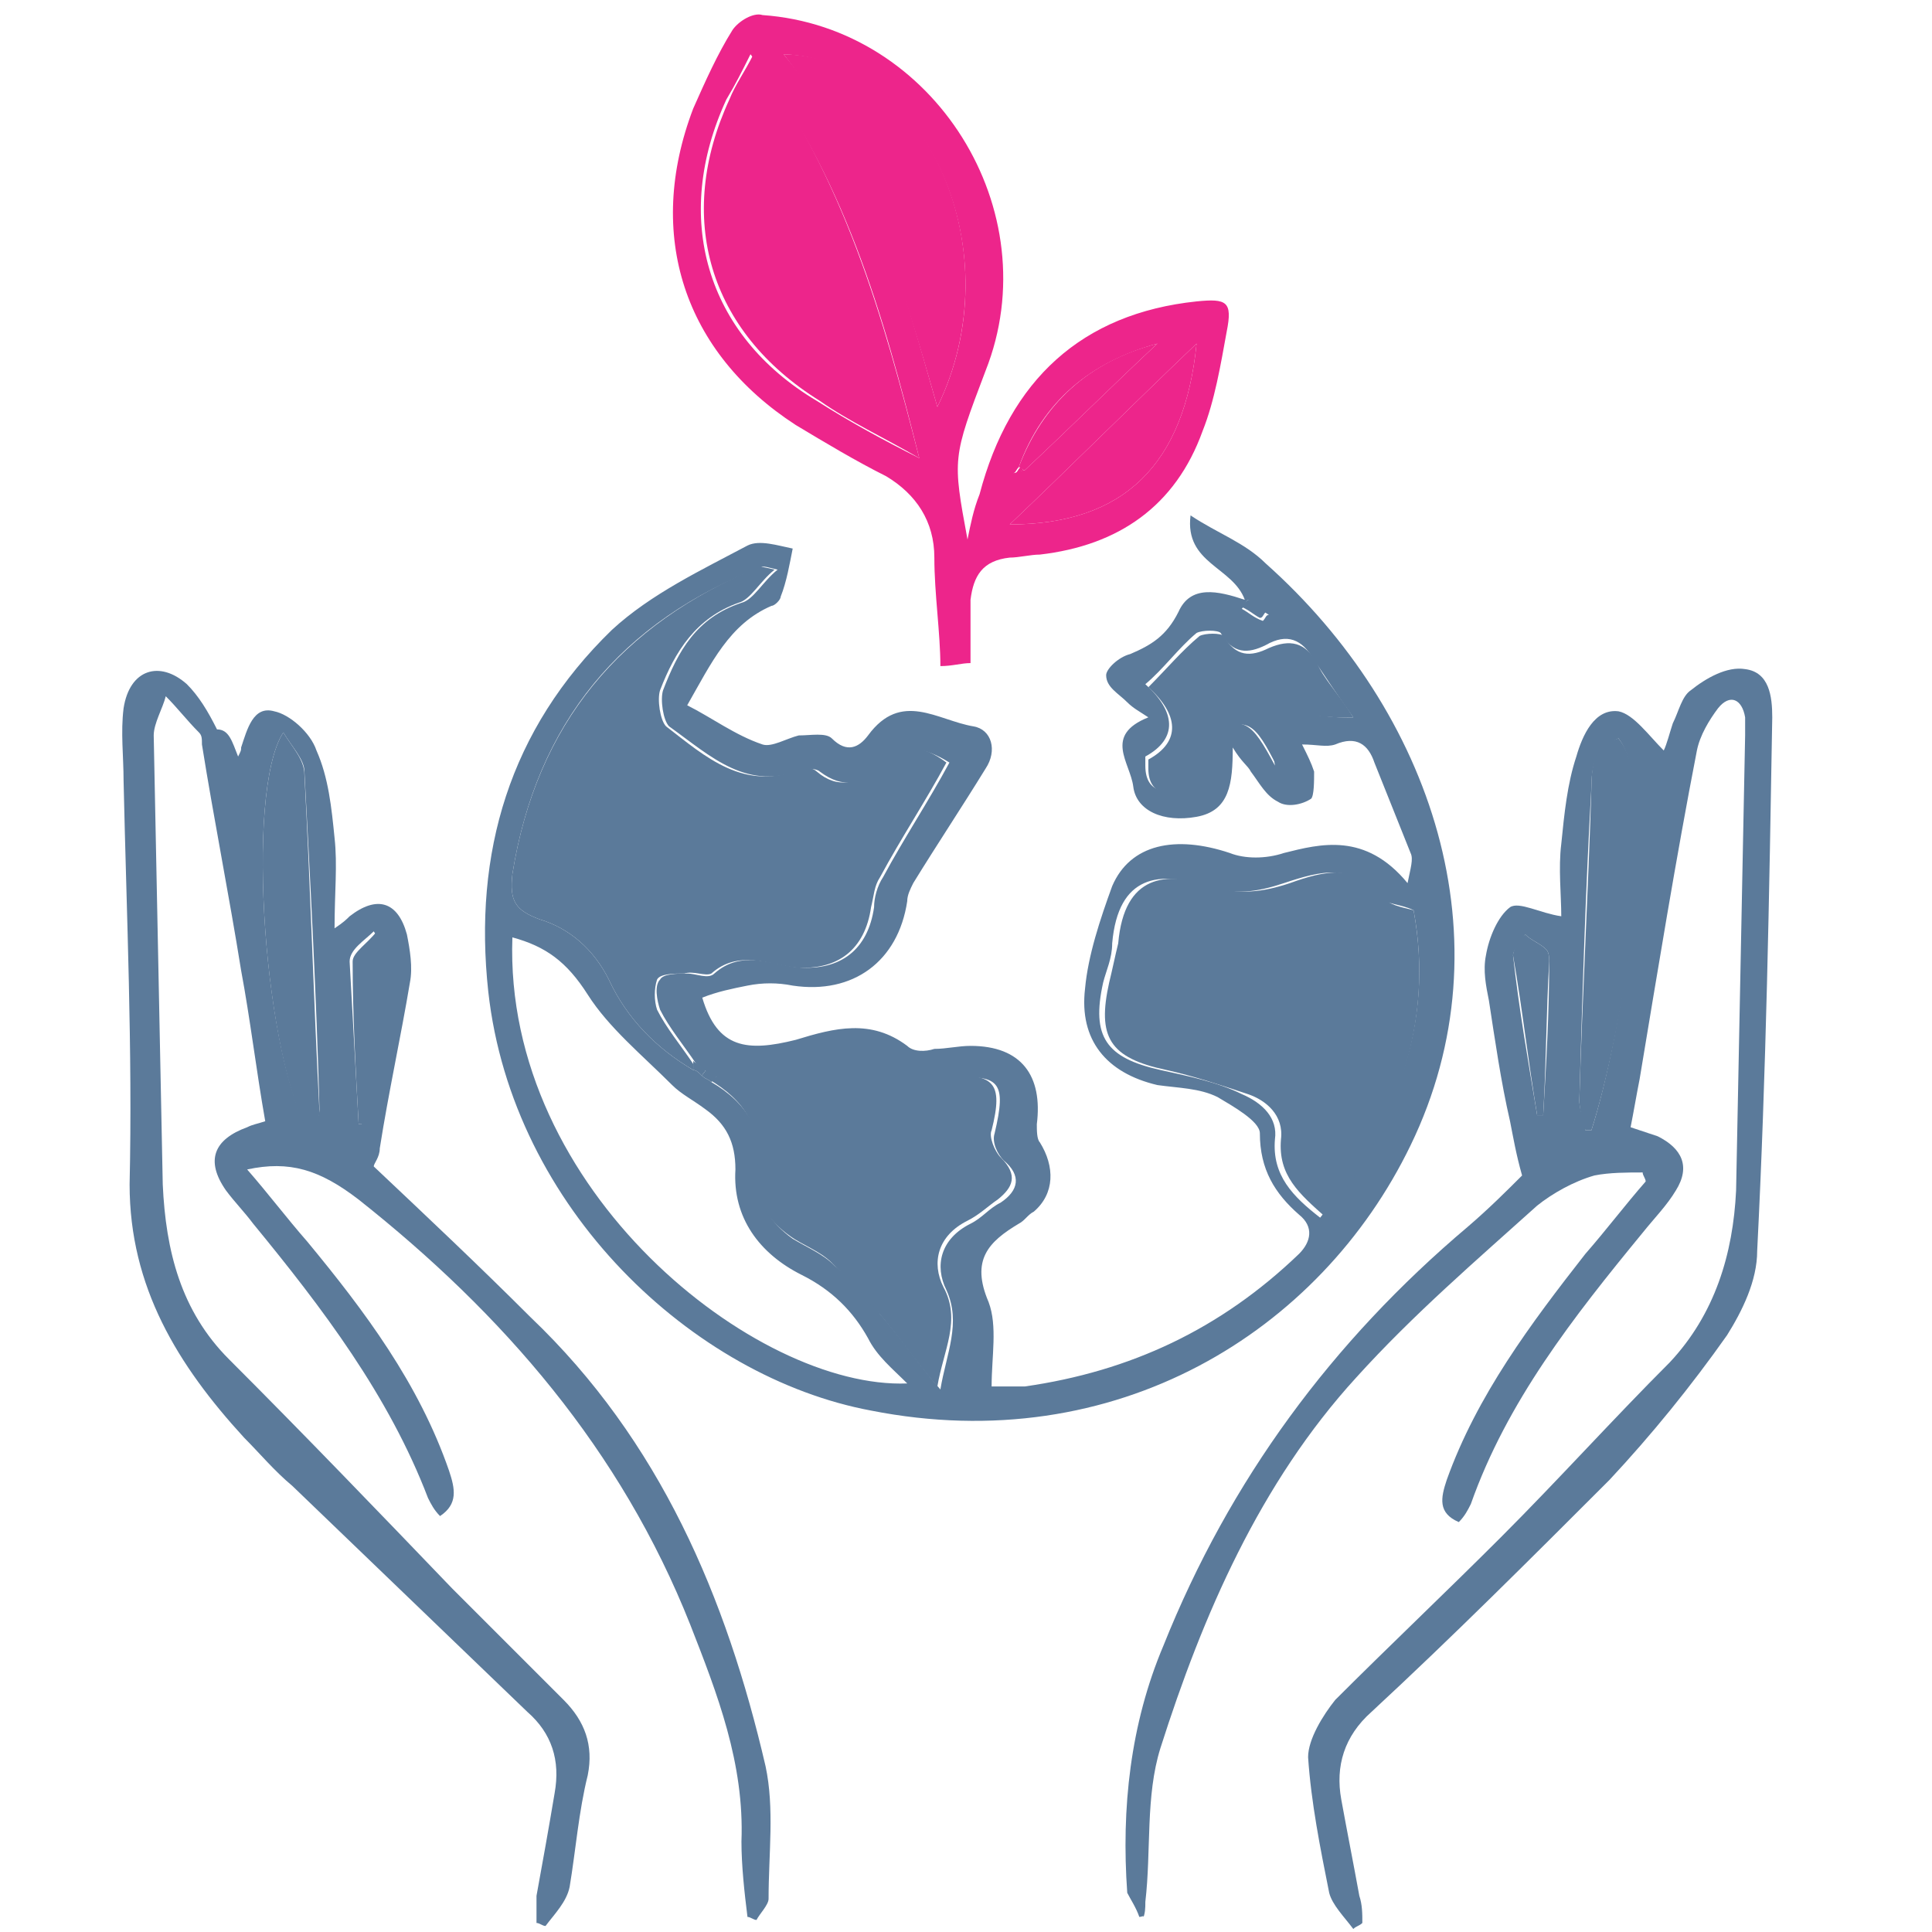 <?xml version="1.0" encoding="utf-8"?>
<svg version="1.1" id="Layer_1" xmlns="http://www.w3.org/2000/svg" xmlns:xlink="http://www.w3.org/1999/xlink" x="0px" y="0px"
	 width="64.1px" height="64.1px" viewBox="0 0 64.1 64.1" style="enable-background:new 0 0 64.1 64.1;" xml:space="preserve">
<style type="text/css">
	.st0{fill:#5B7A9A;}
	.st1{fill:#ED258B;}
	.st2{display:none;fill:#5B7A9A;}
</style>
<g>
	<path class="st0" d="M46.7,29.3c0.1-0.5,0.2-0.8,0.1-1c-0.4-1-0.8-2-1.2-3c-0.2-0.6-0.6-0.9-1.3-0.6c-0.3,0.1-0.6,0-1.1,0
		c0.2,0.4,0.3,0.6,0.4,0.9c0,0.3,0,0.8-0.1,0.9c-0.3,0.2-0.8,0.3-1.1,0.1c-0.4-0.2-0.6-0.6-0.9-1c-0.1-0.2-0.3-0.3-0.6-0.8
		c0,1.2-0.1,2.1-1.2,2.3c-1.1,0.2-2-0.2-2.1-1c-0.1-0.8-1-1.7,0.5-2.3c-0.3-0.2-0.5-0.3-0.7-0.5c-0.3-0.3-0.7-0.5-0.7-0.9
		c0-0.2,0.4-0.6,0.8-0.7c0.7-0.3,1.2-0.6,1.6-1.4c0.4-0.9,1.3-0.7,2.2-0.4c-0.4-1.1-2-1.2-1.8-2.8c0.9,0.6,1.8,0.9,2.5,1.6
		c5.5,4.9,8.1,12.5,4.8,19.3c-3,6.2-9.8,10.4-17.9,8.8c-5.9-1.1-11.9-6.7-12.7-13.9c-0.5-4.6,0.7-8.7,4.1-12c1.3-1.2,3-2,4.5-2.8
		c0.4-0.2,1,0,1.5,0.1c-0.1,0.5-0.2,1.1-0.4,1.6c0,0.1-0.2,0.3-0.3,0.3c-1.4,0.6-2,1.9-2.8,3.3c0.8,0.4,1.6,1,2.5,1.3
		c0.3,0.1,0.8-0.2,1.2-0.3c0.4,0,0.9-0.1,1.1,0.1c0.5,0.5,0.9,0.3,1.2-0.1c1.1-1.5,2.3-0.5,3.5-0.3c0.6,0.1,0.8,0.8,0.4,1.4
		c-0.8,1.3-1.6,2.5-2.4,3.8c-0.1,0.2-0.2,0.4-0.2,0.6c-0.3,2-1.8,3.1-3.8,2.8c-0.5-0.1-1-0.1-1.5,0c-0.5,0.1-1,0.2-1.5,0.4
		c0.5,1.7,1.5,1.8,3.1,1.4c1.3-0.4,2.5-0.7,3.7,0.2c0.2,0.2,0.6,0.2,0.9,0.1c0.4,0,0.8-0.1,1.2-0.1c1.7,0,2.4,1,2.2,2.6
		c0,0.2,0,0.5,0.1,0.6c0.5,0.8,0.5,1.7-0.2,2.3c-0.2,0.1-0.3,0.3-0.5,0.4c-1,0.6-1.6,1.2-1,2.6c0.3,0.8,0.1,1.8,0.1,2.8
		c0.3,0,0.7,0,1.1,0c3.5-0.5,6.5-1.9,9.1-4.4c0.4-0.4,0.5-0.9,0-1.3c-0.8-0.7-1.3-1.5-1.3-2.7c0-0.4-0.9-0.9-1.4-1.2
		c-0.6-0.3-1.3-0.3-2-0.4c-1.7-0.4-2.6-1.5-2.4-3.2c0.1-1.1,0.5-2.3,0.9-3.4c0.6-1.4,2.1-1.7,3.9-1.1c0.5,0.2,1.2,0.2,1.8,0
		C43.8,28,45.3,27.6,46.7,29.3z M23.3,35.7c0.1,0.1,0.2,0.1,0.3,0.2c1.2,0.7,1.8,1.7,1.6,3.1c-0.1,0.9,0.4,1.6,1.1,2.1
		c0.5,0.3,1,0.5,1.4,0.9c0.6,0.5,1.1,1,1.5,1.6c0.7,0.8,1.3,1.7,2,2.5c0.2-1.2,0.7-2.2,0.2-3.3c-0.4-0.8-0.2-1.7,0.8-2.2
		c0.4-0.2,0.6-0.5,1-0.7c0.6-0.4,0.7-0.9,0.1-1.4c-0.2-0.2-0.4-0.6-0.3-0.9c0.4-1.7,0.2-2-1.6-1.8c-0.7,0.1-1.5,0.1-2-0.2
		c-0.8-0.4-1.5-0.3-2.3-0.2c-1,0.2-2.1,0.3-3.2,0.4c-0.1-0.1-0.3-0.1-0.4-0.2c-0.1-0.1-0.3-0.2-0.4-0.3c-0.4-0.6-0.9-1.2-1.2-1.8
		c-0.1-0.3-0.2-0.8,0-1c0.1-0.2,0.6-0.2,0.9-0.2c0.3,0,0.7,0.2,0.9,0c0.9-0.8,1.9-0.3,2.8-0.2c1.4,0.1,2.3-0.6,2.5-2
		c0-0.3,0.1-0.7,0.3-1c0.7-1.3,1.5-2.5,2.2-3.8c-0.8-0.5-1.6-0.7-2.3,0.1c-0.6,0.6-1.2,0.8-2,0.2c-0.1-0.1-0.4-0.1-0.5-0.1
		c-1.9,0.8-3.1-0.4-4.5-1.4c-0.2-0.2-0.3-0.9-0.2-1.2c0.5-1.3,1.1-2.4,2.6-2.9c0.4-0.1,0.7-0.7,1.2-1.1c-0.4-0.1-0.4-0.1-0.5-0.1
		C20.6,20.6,17.8,24,17,29c-0.1,0.9,0.1,1.2,0.9,1.5c1,0.3,1.8,1,2.3,2c0.6,1.3,1.6,2.3,2.8,3C23.1,35.5,23.2,35.6,23.3,35.7z
		 M46.9,30.2c-0.4-0.2-0.9-0.2-1.1-0.4c-0.9-1.2-2-0.9-3.2-0.5c-0.9,0.3-1.6,0.4-2.6,0.1c-1.5-0.5-2.9-0.4-3.1,1.9
		c0,0.5-0.2,0.9-0.3,1.3c-0.4,1.8,0.1,2.5,1.9,2.9c0.9,0.2,1.9,0.4,2.7,0.8c0.7,0.3,1.2,0.8,1.1,1.5c-0.1,1.2,0.6,1.9,1.5,2.6
		C46.3,37.3,47.6,34,46.9,30.2z M17,31.1c-0.3,8.4,8.1,15,13.1,14.8c-0.5-0.5-1-0.9-1.3-1.5c-0.5-0.9-1.2-1.6-2.2-2.1
		c-1.4-0.7-2.3-1.9-2.2-3.5c0-0.9-0.3-1.5-1-2c-0.4-0.3-0.8-0.5-1.1-0.8c-1-1-2.1-1.9-2.8-3C18.8,31.9,18.1,31.4,17,31.1z
		 M44.9,23.8c-0.5-0.7-0.9-1.3-1.3-1.9c-0.4-0.7-0.9-0.9-1.6-0.5c-0.6,0.3-1.1,0.3-1.5-0.4c-0.1-0.1-0.6-0.1-0.8,0
		c-0.6,0.5-1.1,1.2-1.7,1.7c1,0.9,1.1,1.8,0,2.4c0,0.1,0,0.2,0,0.3c0,1,0.8,0.9,1.4,0.8c0.7-0.1,0.3-0.7,0.2-1.1
		c-0.1-0.5,0-0.7,0.5-0.9c1.2-0.4,1.4-0.3,2.2,1.2C41.9,23,43.6,23.9,44.9,23.8z M41.4,19.9c-0.1,0.1-0.1,0.2-0.2,0.3
		c0.2,0.1,0.4,0.3,0.7,0.4c0.1-0.1,0.1-0.2,0.2-0.2C41.8,20.2,41.6,20.1,41.4,19.9z"/>
	<path class="st0" d="M7.9,25.1C8,24.9,8,24.9,8,24.8c0.2-0.6,0.4-1.4,1.1-1.2c0.5,0.1,1.2,0.7,1.4,1.3c0.4,0.9,0.5,1.9,0.6,2.9
		c0.1,0.9,0,1.8,0,3c0.3-0.2,0.4-0.3,0.5-0.4c0.9-0.7,1.6-0.5,1.9,0.6c0.1,0.5,0.2,1.1,0.1,1.6c-0.3,1.8-0.7,3.6-1,5.5
		c0,0.3-0.2,0.5-0.2,0.6c1.8,1.7,3.5,3.3,5.2,5c4.3,4.1,6.5,9.3,7.8,14.9c0.3,1.4,0.1,2.9,0.1,4.4c0,0.2-0.3,0.5-0.4,0.7
		c-0.1,0-0.2-0.1-0.3-0.1c-0.1-0.8-0.2-1.7-0.2-2.5c0.1-2.6-0.8-4.9-1.7-7.2c-2.3-5.8-6.2-10.3-11-14.1c-1.3-1-2.3-1.3-3.7-1
		c0.7,0.8,1.3,1.6,2,2.4c1.9,2.3,3.7,4.7,4.7,7.6c0.2,0.6,0.3,1.1-0.3,1.5c-0.2-0.2-0.3-0.4-0.4-0.6c-1.3-3.4-3.5-6.3-5.8-9.1
		c-0.3-0.4-0.6-0.7-0.9-1.1c-0.7-1-0.4-1.7,0.7-2.1c0.2-0.1,0.3-0.1,0.6-0.2c-0.3-1.7-0.5-3.4-0.8-5c-0.4-2.5-0.9-5-1.3-7.5
		c0-0.2,0-0.3-0.1-0.4c-0.4-0.4-0.7-0.8-1.1-1.2c-0.1,0.4-0.4,0.9-0.4,1.3c0.1,5,0.2,9.9,0.3,14.9c0.1,2.2,0.6,4.2,2.2,5.8
		c2.5,2.5,5,5.1,7.4,7.6c1.2,1.2,2.4,2.4,3.7,3.7c0.7,0.7,1,1.5,0.8,2.5c-0.3,1.2-0.4,2.5-0.6,3.7c-0.1,0.5-0.5,0.9-0.8,1.3
		c-0.1,0-0.2-0.1-0.3-0.1c0-0.3,0-0.6,0-0.9c0.2-1.1,0.4-2.2,0.6-3.4c0.2-1.1-0.1-2-0.9-2.7c-2.6-2.5-5.2-5-7.8-7.5
		c-0.6-0.5-1.1-1.1-1.6-1.6c-2.2-2.4-3.8-5-3.8-8.4c0.1-4.5-0.1-8.9-0.2-13.4c0-0.8-0.1-1.6,0-2.4c0.2-1.3,1.2-1.6,2.1-0.8
		c0.4,0.4,0.7,0.9,1,1.5C7.6,24.2,7.7,24.6,7.9,25.1z M9.4,24.3c-1.3,2-0.6,11,0.9,13.3c0.1-0.3,0.3-0.5,0.3-0.8
		c-0.1-3.7-0.3-7.5-0.5-11.2C10.1,25.2,9.7,24.8,9.4,24.3z M11.9,37.3c0,0,0.1,0,0.1,0c0.3-1.8,0.6-3.6,0.8-5.4c0-0.3-0.2-0.7-0.4-1
		c-0.3,0.3-0.8,0.6-0.8,1C11.7,33.7,11.8,35.5,11.9,37.3z"/>
	<path class="st0" d="M37.8,63.6c-0.1-0.3-0.3-0.6-0.4-0.8c-0.2-2.8,0.1-5.6,1.2-8.2c2.2-5.5,5.6-10.1,10.1-13.9
		c0.7-0.6,1.3-1.2,1.8-1.7c-0.2-0.7-0.3-1.3-0.4-1.8c-0.3-1.3-0.5-2.7-0.7-4c-0.1-0.5-0.2-1-0.1-1.5c0.1-0.6,0.4-1.3,0.8-1.6
		c0.3-0.2,1,0.2,1.7,0.3c0-0.7-0.1-1.6,0-2.4c0.1-1,0.2-2,0.5-2.9c0.2-0.7,0.6-1.6,1.4-1.5c0.5,0.1,1,0.8,1.5,1.3
		c0.1-0.2,0.2-0.6,0.3-0.9c0.2-0.4,0.3-0.9,0.6-1.1c0.5-0.4,1.2-0.8,1.8-0.7c0.8,0.1,0.9,0.9,0.9,1.6c-0.1,5.9-0.2,11.8-0.5,17.7
		c0,1-0.5,2-1,2.8c-1.2,1.7-2.5,3.3-3.9,4.8c-2.6,2.6-5.2,5.2-7.9,7.7c-0.9,0.8-1.2,1.8-1,2.9c0.2,1.1,0.4,2.1,0.6,3.2
		c0.1,0.3,0.1,0.6,0.1,0.9c-0.1,0.1-0.2,0.1-0.3,0.2c-0.3-0.4-0.7-0.8-0.8-1.2c-0.3-1.5-0.6-3-0.7-4.5c0-0.6,0.5-1.4,0.9-1.9
		c1.8-1.8,3.7-3.6,5.5-5.4c1.9-1.9,3.7-3.9,5.6-5.8c1.5-1.6,2.1-3.6,2.2-5.7c0.1-5,0.2-10.1,0.3-15.1c0-0.2,0-0.4,0-0.6
		c-0.1-0.6-0.5-0.8-0.9-0.3c-0.3,0.4-0.6,0.9-0.7,1.4c-0.7,3.6-1.3,7.3-1.9,10.9c-0.1,0.5-0.2,1.1-0.3,1.6c0.3,0.1,0.6,0.2,0.9,0.3
		c0.8,0.4,1.1,1,0.6,1.8c-0.3,0.5-0.7,0.9-1.1,1.4c-2.3,2.8-4.5,5.6-5.7,9c-0.1,0.2-0.2,0.4-0.4,0.6c-0.7-0.3-0.6-0.8-0.4-1.4
		c1-2.8,2.8-5.2,4.6-7.5c0.7-0.8,1.3-1.6,2-2.4c0-0.1-0.1-0.2-0.1-0.3c-0.5,0-1.1,0-1.6,0.1c-0.7,0.2-1.4,0.6-1.9,1
		c-2,1.8-4.1,3.6-6,5.7c-3.2,3.5-5.1,7.9-6.5,12.3c-0.5,1.6-0.3,3.4-0.5,5.1c0,0.2,0,0.4-0.1,0.6C38,63.5,37.9,63.6,37.8,63.6z
		 M52.6,37.5c0.1,0,0.2,0,0.2,0c1-3.1,2.3-11.2,0.9-13c-0.8,0.3-0.9,1-0.9,1.6c-0.2,3.5-0.3,6.9-0.4,10.4
		C52.4,36.9,52.6,37.2,52.6,37.5z M51,37c0.1,0,0.1,0,0.2,0c0.1-1.7,0.2-3.4,0.2-5.1c0-0.1,0-0.3-0.1-0.4c-0.2-0.2-0.5-0.3-0.7-0.5
		c-0.1,0.2-0.4,0.5-0.4,0.7C50.4,33.5,50.7,35.2,51,37z"/>
	<path class="st1" d="M32.1,17.9c0.1-0.5,0.2-1,0.4-1.5c1-3.8,3.4-6,7.2-6.4c1-0.1,1.2,0,1,1c-0.2,1.1-0.4,2.3-0.8,3.3
		c-0.9,2.5-2.8,3.8-5.4,4.1c-0.3,0-0.7,0.1-1,0.1c-0.9,0.1-1.2,0.6-1.3,1.4c0,0.7,0,1.3,0,2.1c-0.3,0-0.6,0.1-1,0.1
		C31.2,21,31,19.7,31,18.5c0-1.2-0.6-2.1-1.6-2.7c-1-0.5-2-1.1-3-1.7c-3.7-2.4-5-6.3-3.4-10.5c0.4-0.9,0.8-1.8,1.3-2.6
		c0.2-0.3,0.7-0.6,1-0.5C31,0.9,34.8,7,32.7,12.3C31.6,15.2,31.6,15.2,32.1,17.9z M34,15.6c1.5-1.4,2.9-2.8,4.4-4.2
		c-2.2,0.6-3.8,1.9-4.6,4.1c-0.1,0.1-0.1,0.2-0.2,0.2C33.7,15.7,33.9,15.6,34,15.6z M30.5,15.2c-1.2-4.8-2.5-9.4-5.6-13.4
		c-0.3,0.6-0.5,1-0.8,1.5c-1.8,3.9-0.7,7.8,3,10C28.2,14,29.3,14.6,30.5,15.2z M31.1,13.5c2.5-5.1-0.3-11.5-5.1-11.7
		C28.8,5.2,29.9,9.3,31.1,13.5z M39.7,11.4c-2.2,2.1-4.2,4.1-6.2,6C37.3,17.4,39.3,15.4,39.7,11.4z"/>
	<path class="st0" d="M23,35.5c-1.2-0.7-2.2-1.7-2.8-3c-0.5-1-1.3-1.7-2.3-2c-0.8-0.3-1-0.6-0.9-1.5c0.8-5,3.6-8.3,8.2-10.2
		c0,0,0.1,0,0.5,0.1c-0.5,0.4-0.8,1-1.2,1.1c-1.4,0.5-2.1,1.6-2.6,2.9c-0.1,0.3,0,1,0.2,1.2c1.3,1,2.6,2.2,4.5,1.4
		c0.1-0.1,0.4,0,0.5,0.1c0.7,0.6,1.4,0.4,2-0.2c0.8-0.8,1.5-0.7,2.3-0.1c-0.7,1.3-1.5,2.5-2.2,3.8c-0.2,0.3-0.2,0.6-0.3,1
		c-0.2,1.4-1.1,2.1-2.5,2c-0.9-0.1-1.9-0.6-2.8,0.2c-0.2,0.1-0.6-0.1-0.9,0c-0.3,0-0.8,0-0.9,0.2c-0.1,0.3-0.1,0.7,0,1
		c0.3,0.6,0.8,1.2,1.2,1.8C23,35.3,23,35.4,23,35.5z"/>
	<path class="st0" d="M46.9,30.2c0.7,3.8-0.6,7.1-2.9,10.2c-0.9-0.8-1.6-1.4-1.5-2.6c0.1-0.8-0.5-1.3-1.1-1.5
		c-0.9-0.3-1.8-0.6-2.7-0.8c-1.9-0.4-2.3-1.1-1.9-2.9c0.1-0.4,0.2-0.9,0.3-1.3c0.2-2.3,1.6-2.4,3.1-1.9c0.9,0.3,1.7,0.2,2.6-0.1
		c1.1-0.4,2.3-0.7,3.2,0.5C46,30,46.5,30.1,46.9,30.2z"/>
	<path class="st2" d="M17,31.1c1.1,0.3,1.8,0.8,2.4,1.8c0.7,1.1,1.8,2,2.8,3c0.3,0.3,0.7,0.6,1.1,0.8c0.7,0.5,1,1.1,1,2
		c-0.1,1.7,0.8,2.8,2.2,3.5c0.9,0.5,1.6,1.1,2.2,2.1c0.3,0.6,0.9,1,1.3,1.5C25,46.1,16.7,39.5,17,31.1z"/>
	<path class="st0" d="M23.8,35.7c1.1-0.1,2.1-0.2,3.2-0.4c0.8-0.1,1.5-0.2,2.3,0.2c0.6,0.3,1.4,0.3,2,0.2c1.7-0.1,2,0.2,1.6,1.8
		c-0.1,0.2,0.1,0.7,0.3,0.9c0.6,0.6,0.4,1-0.1,1.4c-0.3,0.2-0.6,0.5-1,0.7c-1,0.5-1.2,1.4-0.8,2.2c0.6,1.1,0,2.1-0.2,3.3
		c-0.7-0.8-1.3-1.7-2-2.5c-0.5-0.6-1-1.1-1.5-1.6c-0.4-0.4-1-0.6-1.4-0.9c-0.7-0.5-1.2-1.2-1.1-2.1c0.2-1.5-0.4-2.4-1.6-3.1
		C23.7,35.8,23.8,35.7,23.8,35.7z"/>
	<path class="st0" d="M44.9,23.8c-1.3,0.1-3-0.7-2.5,1.7c-0.8-1.6-1-1.7-2.2-1.2c-0.5,0.2-0.6,0.4-0.5,0.9c0.1,0.4,0.5,1-0.2,1.1
		c-0.5,0.1-1.4,0.2-1.4-0.8c0-0.1,0-0.2,0-0.3c1.1-0.6,1-1.5,0-2.4c0.6-0.6,1.1-1.2,1.7-1.7c0.2-0.1,0.7-0.1,0.8,0
		c0.4,0.7,0.9,0.7,1.5,0.4c0.7-0.3,1.2-0.2,1.6,0.5C43.9,22.5,44.4,23,44.9,23.8z"/>
	<path class="st0" d="M41.4,19.9c0.2,0.1,0.4,0.3,0.6,0.4c-0.1,0.1-0.1,0.2-0.2,0.2c-0.2-0.1-0.4-0.3-0.7-0.4
		C41.2,20.1,41.3,20,41.4,19.9z"/>
	<path class="st0" d="M23,35.5c0-0.1,0-0.2,0-0.3c0.1,0.1,0.3,0.2,0.4,0.3c0,0.1-0.1,0.1-0.1,0.2C23.2,35.6,23.1,35.5,23,35.5z"/>
	<path class="st0" d="M23.4,35.5c0.1,0.1,0.3,0.1,0.4,0.2c-0.1,0.1-0.1,0.1-0.2,0.2c-0.1-0.1-0.2-0.1-0.3-0.2
		C23.3,35.6,23.4,35.6,23.4,35.5z"/>
	<path class="st0" d="M9.4,24.3c0.3,0.5,0.7,0.9,0.7,1.4c0.2,3.7,0.3,7.4,0.5,11.2c0,0.2-0.2,0.5-0.3,0.8
		C8.8,35.3,8.1,26.3,9.4,24.3z"/>
	<path class="st0" d="M11.9,37.3c-0.1-1.8-0.2-3.6-0.2-5.4c0-0.3,0.5-0.6,0.8-1c0.1,0.3,0.4,0.7,0.4,1c-0.2,1.8-0.5,3.6-0.8,5.4
		C12,37.3,11.9,37.3,11.9,37.3z"/>
	<path class="st0" d="M52.6,37.5c-0.1-0.3-0.2-0.7-0.2-1c0.1-3.5,0.3-7,0.4-10.4c0-0.7,0.1-1.4,0.9-1.6c1.5,1.8,0.1,9.9-0.9,13
		C52.8,37.5,52.7,37.5,52.6,37.5z"/>
	<path class="st0" d="M51,37c-0.3-1.8-0.5-3.6-0.8-5.3c0-0.2,0.2-0.5,0.4-0.7c0.2,0.2,0.5,0.3,0.7,0.5c0.1,0.1,0.1,0.3,0.1,0.4
		c-0.1,1.7-0.1,3.4-0.2,5.1C51.1,37,51,37,51,37z"/>
	<path class="st1" d="M30.5,15.2c-1.2-0.7-2.3-1.2-3.3-1.9c-3.7-2.3-4.8-6.1-3-10c0.2-0.5,0.5-0.9,0.8-1.5
		C28,5.9,29.3,10.5,30.5,15.2z"/>
	<path class="st1" d="M31.1,13.5c-1.2-4.2-2.4-8.2-5.1-11.7C30.8,1.9,33.6,8.4,31.1,13.5z"/>
	<path class="st1" d="M39.7,11.4c-0.4,4-2.4,6-6.2,6C35.5,15.5,37.5,13.5,39.7,11.4z"/>
	<path class="st1" d="M33.8,15.5c0.8-2.1,2.3-3.5,4.6-4.1c-1.5,1.4-2.9,2.8-4.4,4.2C33.9,15.6,33.9,15.5,33.8,15.5z"/>
	<path class="st1" d="M34,15.6c-0.1,0-0.2,0.1-0.3,0.1c0.1-0.1,0.1-0.2,0.2-0.2C33.9,15.5,33.9,15.6,34,15.6z"/>
</g>
</svg>
